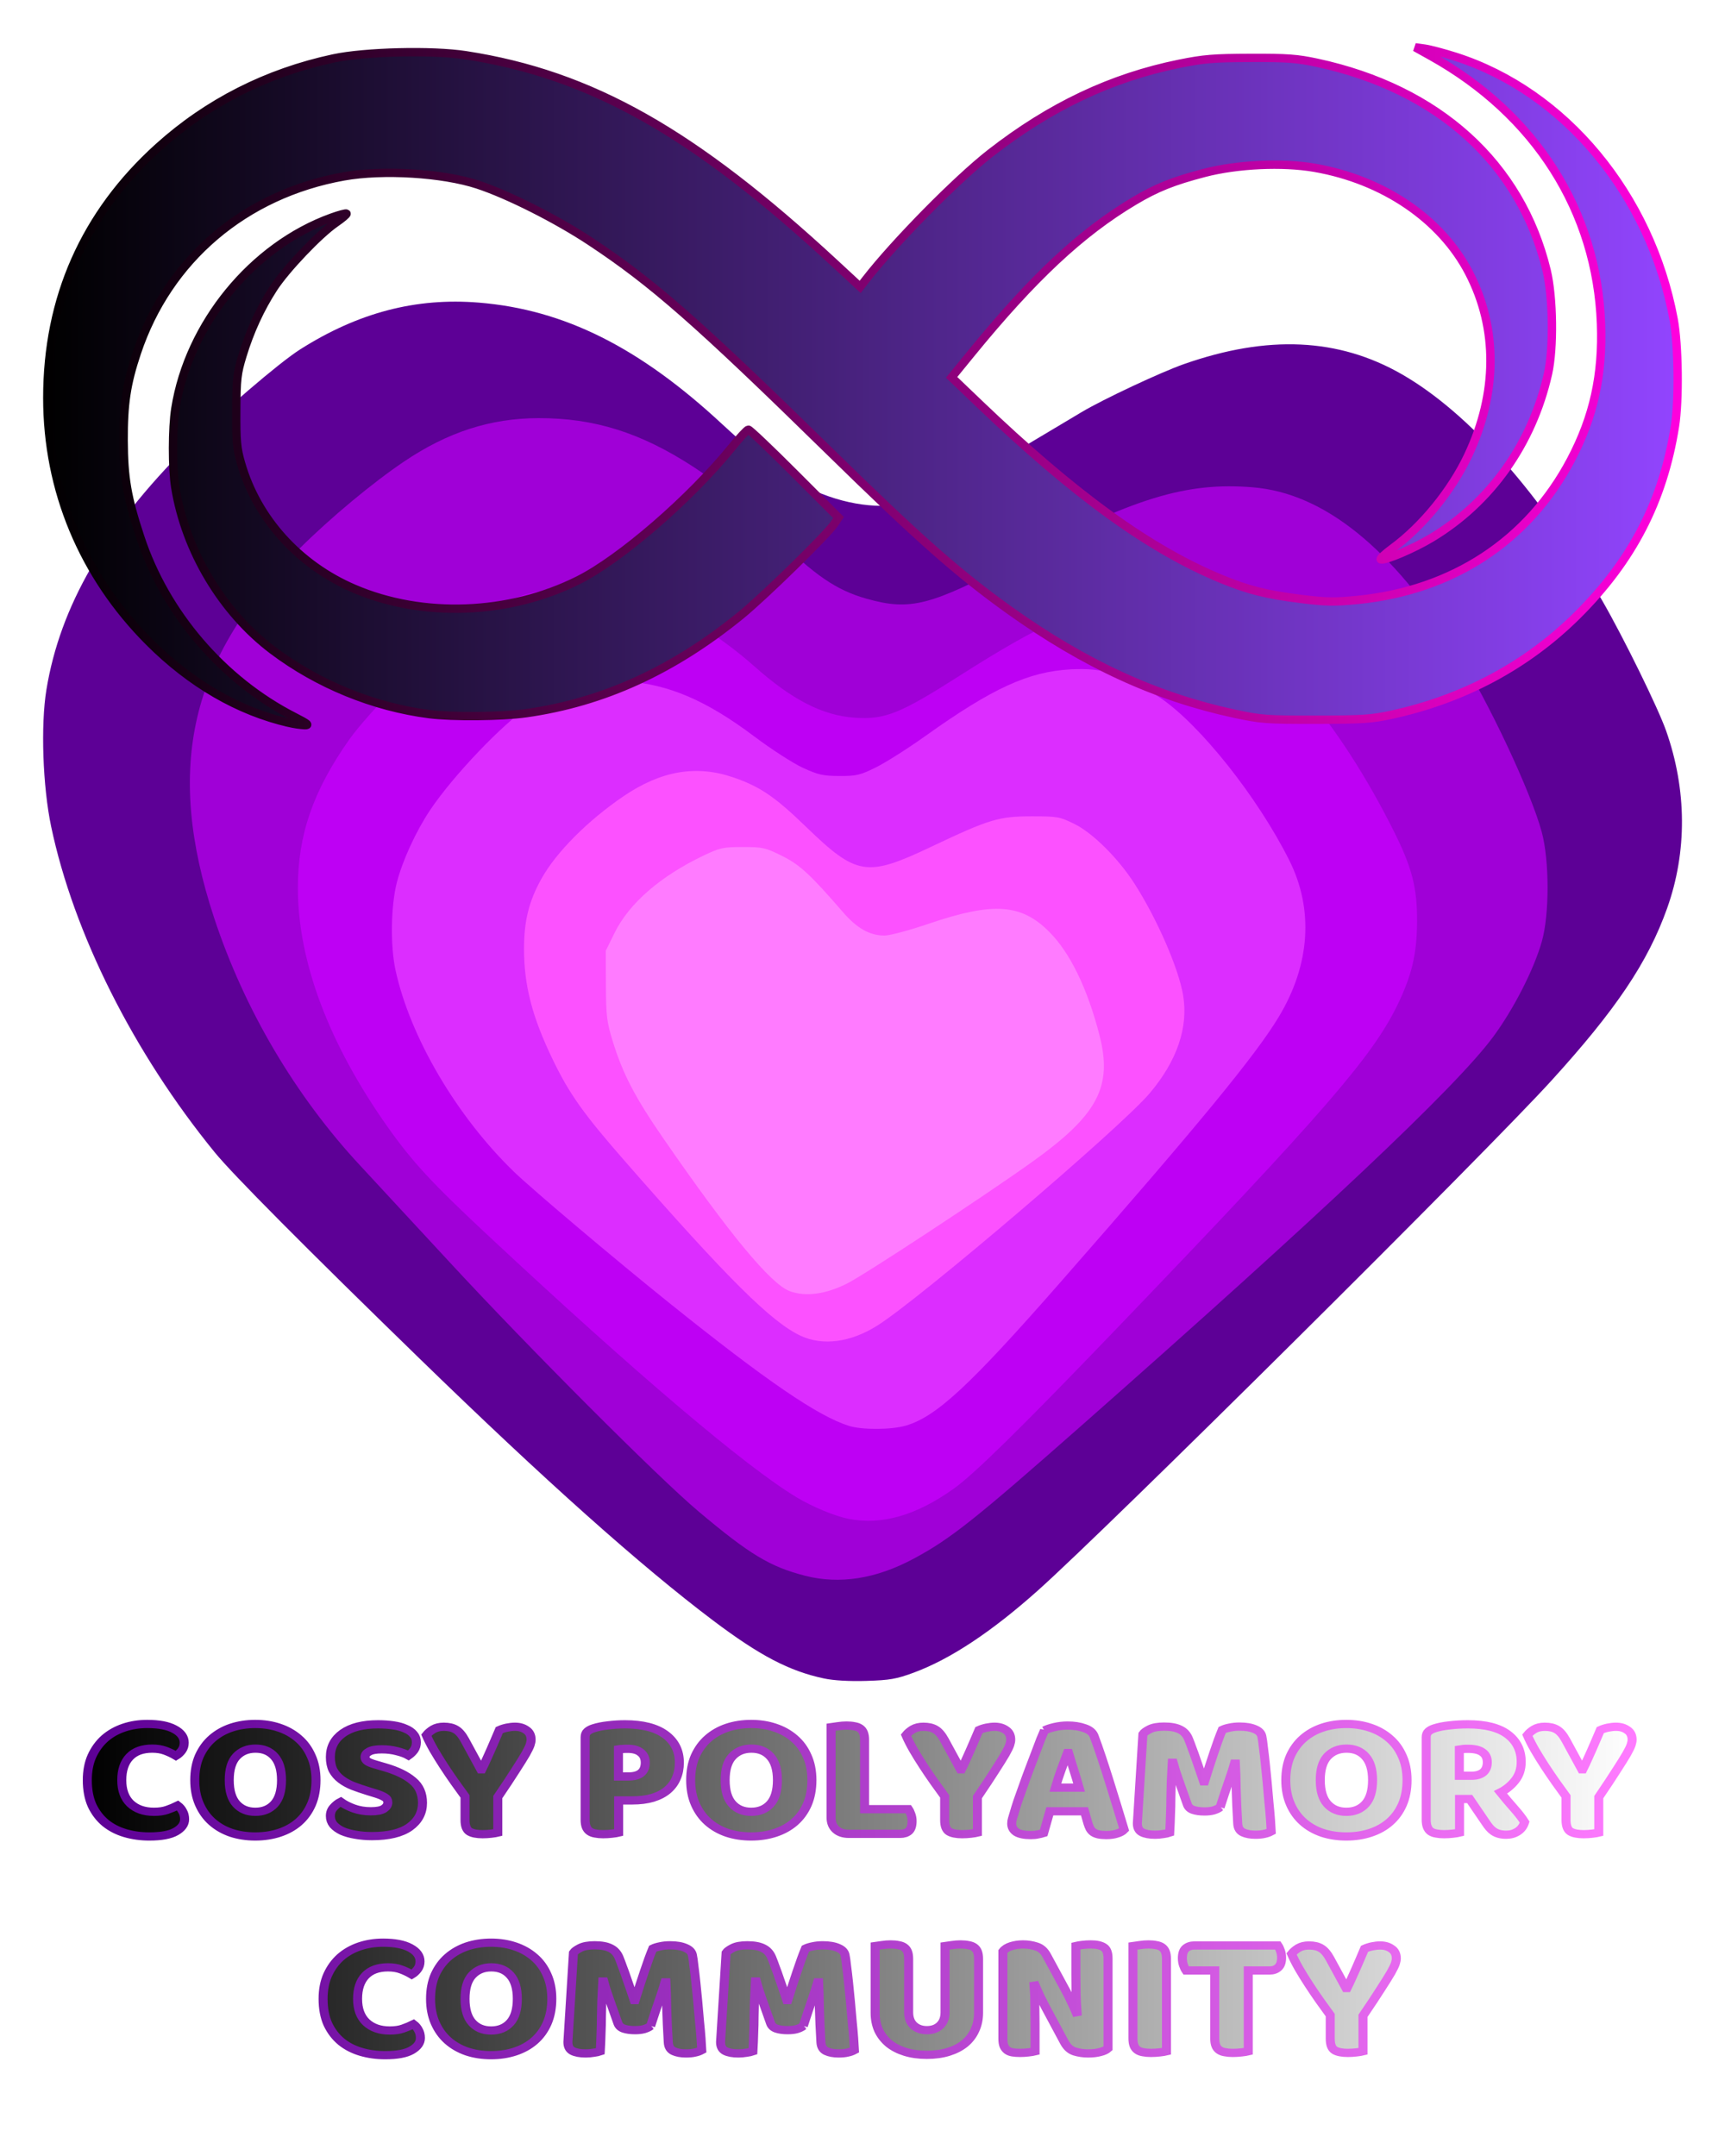 <?xml version="1.0" encoding="UTF-8" standalone="no"?>
<!-- Created with Inkscape (http://www.inkscape.org/) -->

<svg
   width="200mm"
   height="250mm"
   viewBox="0 0 200 250"
   version="1.1"
   id="svg1"
   xml:space="preserve"
   inkscape:version="1.4 (e7c3feb100, 2024-10-09)"
   sodipodi:docname="cosypolyamory.org.svg"
   xmlns:inkscape="http://www.inkscape.org/namespaces/inkscape"
   xmlns:sodipodi="http://sodipodi.sourceforge.net/DTD/sodipodi-0.dtd"
   xmlns:xlink="http://www.w3.org/1999/xlink"
   xmlns="http://www.w3.org/2000/svg"
   xmlns:svg="http://www.w3.org/2000/svg"><sodipodi:namedview
     id="namedview1"
     pagecolor="#989898"
     bordercolor="#000000"
     borderopacity="0.25"
     inkscape:showpageshadow="2"
     inkscape:pageopacity="0.0"
     inkscape:pagecheckerboard="false"
     inkscape:deskcolor="#d1d1d1"
     inkscape:document-units="mm"
     inkscape:zoom="2"
     inkscape:cx="440.75"
     inkscape:cy="199.5"
     inkscape:window-width="3840"
     inkscape:window-height="1987"
     inkscape:window-x="0"
     inkscape:window-y="35"
     inkscape:window-maximized="1"
     inkscape:current-layer="layer2" /><defs
     id="defs1"><linearGradient
       id="linearGradient4"
       inkscape:collect="always"><stop
         style="stop-color:#000000;stop-opacity:1;"
         offset="0"
         id="stop4" /><stop
         style="stop-color:#000000;stop-opacity:0;"
         offset="1"
         id="stop5" /></linearGradient><linearGradient
       id="linearGradient2"
       inkscape:collect="always"><stop
         style="stop-color:#5d0096;stop-opacity:1;"
         offset="0"
         id="stop2" /><stop
         style="stop-color:#ff7bff;stop-opacity:1;"
         offset="1"
         id="stop3" /></linearGradient><rect
       x="42.576"
       y="689.328"
       width="681.219"
       height="275.731"
       id="rect2" /><linearGradient
       id="linearGradient11"
       inkscape:collect="always"><stop
         style="stop-color:#000000;stop-opacity:1;"
         offset="0"
         id="stop11" /><stop
         style="stop-color:#9245ff;stop-opacity:1;"
         offset="1"
         id="stop12" /></linearGradient><linearGradient
       id="linearGradient9"
       inkscape:collect="always"><stop
         style="stop-color:#000000;stop-opacity:1;"
         offset="0"
         id="stop9" /><stop
         style="stop-color:#ff00de;stop-opacity:1;"
         offset="1"
         id="stop10" /></linearGradient><linearGradient
       inkscape:collect="always"
       xlink:href="#linearGradient9"
       id="linearGradient10"
       x1="5.677"
       y1="132.021"
       x2="202.048"
       y2="132.021"
       gradientUnits="userSpaceOnUse"
       gradientTransform="matrix(0.968,0,0,0.968,-0.493,-82.952)" /><linearGradient
       inkscape:collect="always"
       xlink:href="#linearGradient11"
       id="linearGradient12"
       x1="5.677"
       y1="132.021"
       x2="202.048"
       y2="132.021"
       gradientUnits="userSpaceOnUse"
       gradientTransform="matrix(0.968,0,0,0.968,-0.493,-82.952)" /><linearGradient
       inkscape:collect="always"
       xlink:href="#linearGradient2"
       id="linearGradient3"
       x1="125.182"
       y1="751.866"
       x2="643.429"
       y2="751.866"
       gradientUnits="userSpaceOnUse" /><linearGradient
       inkscape:collect="always"
       xlink:href="#linearGradient4"
       id="linearGradient5"
       x1="124.176"
       y1="751.866"
       x2="644.435"
       y2="751.866"
       gradientUnits="userSpaceOnUse" /></defs><g
     inkscape:groupmode="layer"
     id="layer2"
     inkscape:label="background"
     style="display:inline;opacity:1" /><g
     inkscape:label="heart"
     inkscape:groupmode="layer"
     id="layer1"
     style="display:inline;opacity:1"
     transform="matrix(1.034,0,0,1.035,-4.482,-37.954)"><path
       style="display:inline;fill:#5d0096;fill-opacity:1"
       d="M 96.735,224.717 C 92.843,223.894 89.524,222.161 84.299,218.226 76.185,212.115 65.442,202.537 51.361,188.859 38.558,176.423 30.434,168.25 28.404,165.763 19.319,154.632 12.594,141.249 10.071,129.277 9.125,124.791 8.886,117.912 9.539,113.939 11.073,104.592 16.117,95.876 25.291,86.72 c 3.838,-3.831 10.331,-9.405 12.706,-10.909 6.515,-4.125 12.977,-5.813 20.041,-5.236 9.561,0.781 18.01,5.005 27.319,13.657 3.982,3.701 6.687,5.697 9.635,7.111 3.986,1.912 8.167,2.482 11.675,1.591 2.252,-0.572 6.736,-2.813 12.479,-6.236 2.735,-1.631 5.651,-3.369 6.48,-3.863 2.408,-1.435 8.866,-4.462 11.458,-5.371 9.396,-3.294 17.334,-2.928 24.415,1.123 7.538,4.313 15.595,13.404 22.506,25.394 2.399,4.162 6.241,11.986 7.148,14.557 2.334,6.614 2.373,13.573 0.109,19.908 -2.153,6.026 -5.71,11.319 -12.961,19.286 -7.43,8.165 -49.749,50.142 -57.622,57.157 -5.188,4.623 -9.794,7.666 -13.891,9.177 -1.934,0.713 -2.675,0.843 -5.292,0.923 -1.925,0.059 -3.675,-0.041 -4.762,-0.271 z"
       id="path7"
       inkscape:label="1 outer heart" /><path
       style="display:inline;fill:#a000d7;fill-opacity:1"
       d="m 94.618,213.21 c -3.937,-1.007 -6.22,-2.383 -11.964,-7.211 -4.522,-3.8 -19.037,-18.327 -27.976,-27.998 -3.833,-4.147 -8.301,-8.969 -9.929,-10.716 -7.284,-7.816 -13.008,-17.505 -16.397,-27.757 -5.576,-16.867 -2.717,-29.195 9.611,-41.442 3.424,-3.402 8.156,-7.335 11.674,-9.705 4.913,-3.309 9.697,-4.853 15.081,-4.865 6.249,-0.015 11.456,1.62 17.351,5.449 2.819,1.831 5.097,3.762 9.108,7.72 4.511,4.452 6.934,6.109 10.333,7.064 4.892,1.375 7.159,0.794 16.704,-4.279 13.174,-7.003 19.092,-8.826 26.625,-8.202 7.946,0.659 15.566,6.792 22.87,18.408 3.56,5.662 8.288,15.718 9.501,20.21 0.866,3.208 0.871,9.222 0.009,12.265 -0.894,3.156 -3.208,7.669 -5.52,10.764 -4.212,5.64 -19.101,19.678 -46.125,43.492 -11.925,10.508 -14.677,12.688 -18.808,14.899 -4.21,2.253 -8.287,2.892 -12.149,1.905 z"
       id="path6"
       inkscape:label="2 outer heart" /><path
       style="display:inline;opacity:1;fill:#be00f4;fill-opacity:1"
       d="m 99.461,206.828 c -1.525,-0.301 -4.037,-1.343 -5.802,-2.407 -5.765,-3.474 -17.89,-13.752 -34.556,-29.293 -6.33,-5.903 -8.518,-8.265 -11.307,-12.208 -6.595,-9.325 -10.059,-18.538 -10.062,-26.766 -0.002,-5.946 1.703,-10.868 5.759,-16.626 2.087,-2.962 9.251,-10.261 12.291,-12.522 6.042,-4.494 13.227,-5.65 20.578,-3.309 3.864,1.23 8.57,4.089 12.568,7.634 4.236,3.756 7.649,5.501 11.242,5.747 3.394,0.233 5.084,-0.445 11.838,-4.75 9.255,-5.898 13.711,-7.846 19.23,-8.407 3.451,-0.351 5.626,0.041 8.887,1.601 6.94,3.321 14.427,12.177 20.465,24.205 2.071,4.127 2.656,6.38 2.639,10.175 -0.016,3.639 -0.59,6.062 -2.229,9.417 -2.819,5.77 -8.384,12.175 -31.355,36.089 -10.691,11.13 -16.054,16.398 -18.378,18.052 -4.225,3.007 -8.076,4.106 -11.807,3.369 z"
       id="path5"
       inkscape:label="3 outer heart" /><path
       style="display:inline;fill:#dc2dff;fill-opacity:1"
       d="M 99.513,196.415 C 96.004,195.299 90.27,191.379 79.404,182.667 73.466,177.906 64.036,169.95 61.987,167.971 55.536,161.743 50.295,152.826 48.676,145.325 c -0.586,-2.717 -0.515,-7.189 0.157,-9.79 0.637,-2.467 2.154,-5.762 3.74,-8.124 2.588,-3.853 8.156,-9.682 11.099,-11.619 3.109,-2.046 7.017,-3.057 10.807,-2.795 4.841,0.334 9.052,2.139 14.453,6.195 1.894,1.422 4.334,2.995 5.424,3.496 1.724,0.793 2.256,0.912 4.098,0.92 1.915,0.008 2.307,-0.084 4.101,-0.968 1.091,-0.537 3.592,-2.122 5.556,-3.522 7.507,-5.35 11.558,-7.205 16.282,-7.457 3.763,-0.2 6.138,0.554 10.044,3.19 4.467,3.015 10.911,11.121 14.458,18.189 2.765,5.509 2.354,11.708 -1.162,17.54 -2.637,4.373 -9.022,12.125 -24.656,29.932 -10.021,11.413 -13.744,14.86 -17.144,15.87 -1.626,0.483 -4.951,0.499 -6.422,0.032 z"
       id="path4"
       inkscape:label="4 inner heart" /><path
       style="display:inline;fill:#fc51ff;fill-opacity:1"
       d="m 94.105,186.322 c -3.267,-1.521 -8.242,-6.46 -19.707,-19.565 -4.659,-5.326 -6.217,-7.518 -8.084,-11.377 -2.31,-4.775 -3.227,-8.314 -3.221,-12.435 0.005,-3.132 0.553,-5.324 1.961,-7.842 1.659,-2.967 5.186,-6.504 9.209,-9.236 4.199,-2.852 8.158,-3.525 12.315,-2.095 2.966,1.02 4.648,2.161 8.096,5.491 5.738,5.541 6.817,5.714 14.101,2.263 6.509,-3.084 7.547,-3.398 11.25,-3.398 2.904,0 3.131,0.041 4.795,0.86 2.034,1.001 4.879,3.821 6.694,6.635 2.53,3.922 4.979,9.527 5.483,12.549 0.601,3.603 -0.671,7.332 -3.744,10.978 -3.2,3.796 -25.845,23.093 -30.564,26.045 -3.003,1.879 -6.097,2.285 -8.583,1.128 z"
       id="path3"
       inkscape:label="5 inner heart" /><path
       id="path2"
       style="display:inline;opacity:1;mix-blend-mode:normal;fill:#ff7bff;fill-opacity:1"
       inkscape:label="6 inner heart"
       d="m 87.62,131.567 c 2.228,0 2.533,0.068 4.375,0.979 2.01,0.993 3.193,2.082 6.84,6.294 1.588,1.833 3,2.635 4.659,2.644 0.606,0.003 2.786,-0.577 5.019,-1.337 7.193,-2.445 10.351,-2.226 13.489,0.937 2.329,2.348 4.258,6.311 5.606,11.518 1.509,5.829 -0.17,8.985 -7.595,14.282 -5.445,3.884 -18.685,12.575 -20.7,13.588 -2.397,1.205 -4.647,1.505 -6.416,0.855 -2.125,-0.781 -6.743,-6.349 -14.136,-17.048 -3.236,-4.682 -4.602,-7.304 -5.741,-11.017 -0.65,-2.118 -0.732,-2.804 -0.745,-6.229 l -0.015,-3.849 0.992,-2.009 c 1.63,-3.299 5.131,-6.34 9.947,-8.64 1.87,-0.893 2.21,-0.967 4.42,-0.967 z"
       sodipodi:nodetypes="sssccssssssscccsss" /></g><path
     style="display:inline;opacity:1;fill:url(#linearGradient12);fill-rule:nonzero;stroke:url(#linearGradient10);stroke-width:0.968;stroke-opacity:1"
     d="M 33.516,83.825 C 27.662,82.48 22.106,79.258 17.255,74.395 9.607,66.728 5.484,56.829 5.484,46.134 5.484,34.582 9.825,24.782 18.352,17.081 24.08,11.909 30.939,8.428 38.663,6.773 42.312,5.991 50.11,5.803 53.998,6.404 68.518,8.646 80.388,15.346 96.831,30.581 l 2.899,2.686 0.684,-0.881 c 3.333,-4.292 10.514,-11.58 14.39,-14.605 6.978,-5.444 14.048,-8.792 21.946,-10.391 2.815,-0.57 3.945,-0.663 8.254,-0.677 4.259,-0.014 5.387,0.068 7.68,0.56 14.07,3.023 23.646,11.686 26.641,24.104 0.743,3.079 0.82,9.026 0.155,11.962 -1.84,8.132 -6.649,14.906 -13.504,19.027 -2.097,1.26 -5.395,2.663 -5.88,2.501 -0.149,-0.05 0.464,-0.63 1.363,-1.29 3.461,-2.541 6.831,-6.675 8.749,-10.733 3.425,-7.246 3.466,-14.757 0.117,-21.21 -3.242,-6.246 -9.931,-10.793 -17.918,-12.18 -3.715,-0.645 -8.956,-0.4 -12.778,0.598 -3.608,0.942 -5.541,1.717 -8.125,3.256 -6.149,3.664 -11.733,8.882 -18.89,17.651 l -2.282,2.796 3.193,3.056 c 11.052,10.577 19.736,16.868 28.025,20.301 3.147,1.303 5.289,1.842 9.302,2.341 2.927,0.363 3.86,0.38 6.545,0.113 11.029,-1.094 19.796,-6.854 24.748,-16.26 2.63,-4.995 3.698,-9.842 3.478,-15.783 -0.483,-13.055 -7.599,-24.258 -19.697,-31.009 l -1.848,-1.031 1.101,0.153 c 0.605,0.084 2.218,0.511 3.584,0.947 12.658,4.047 22.58,15.99 25.28,30.428 0.552,2.953 0.632,9.412 0.154,12.416 -1.379,8.665 -4.942,15.572 -11.292,21.888 -5.853,5.822 -13.168,9.741 -21.6,11.572 -2.273,0.494 -3.38,0.566 -8.746,0.571 -5.741,0.008 -6.358,-0.04 -9.412,-0.695 -9.08,-1.947 -17.375,-5.761 -26.11,-12.004 -5.88,-4.203 -10.588,-8.363 -20.92,-18.487 C 80.862,37.326 75.67,32.769 68.459,27.999 64.517,25.39 58.926,22.57 55.388,21.405 51.331,20.07 44.411,19.645 39.881,20.453 28.382,22.503 19.488,30.077 15.872,40.9 c -1.201,3.595 -1.553,5.933 -1.535,10.188 0.018,4.333 0.408,6.594 1.934,11.217 2.912,8.825 9.555,16.573 17.846,20.813 1.582,0.809 1.803,0.99 1.184,0.969 -0.419,-0.015 -1.222,-0.131 -1.785,-0.261 z m 16.256,-1.016 C 43.306,81.979 36.867,79.349 31.615,75.391 25.758,70.978 21.502,63.854 20.315,56.477 c -0.351,-2.179 -0.343,-6.859 0.015,-9.101 1.566,-9.815 8.936,-18.824 18.12,-22.148 0.883,-0.32 1.661,-0.526 1.728,-0.459 0.067,0.068 -0.502,0.551 -1.264,1.076 -1.931,1.33 -5.793,5.391 -7.211,7.583 -1.529,2.364 -2.729,4.975 -3.596,7.829 -0.623,2.049 -0.695,2.691 -0.714,6.374 -0.019,3.553 0.056,4.365 0.566,6.127 1.851,6.394 6.675,11.739 13.084,14.496 7.961,3.426 17.978,3.05 26.008,-0.976 4.889,-2.452 12.97,-9.442 17.792,-15.393 0.915,-1.129 1.78,-2.059 1.922,-2.066 0.142,-0.008 2.552,2.283 5.354,5.088 l 5.096,5.101 -0.446,0.681 C 95.945,61.949 88.582,69.158 85.868,71.363 78.004,77.755 69.946,81.43 61.013,82.7 58.164,83.104 52.502,83.16 49.772,82.809 Z"
     id="path8"
     inkscape:label="infinite" /><path
     style="font-size:64px;font-family:'Baloo Tammudu';-inkscape-font-specification:'Baloo Tammudu, Normal';text-align:center;text-anchor:middle;white-space:pre;fill:url(#linearGradient5);stroke:url(#linearGradient3);stroke-width:3.012"
     d="m 147.378,700.314 q -4.928,0 -7.552,3.008 -2.624,3.008 -2.624,8.512 0,5.568 2.88,8.576 2.944,3.008 7.872,3.008 2.624,0 4.416,-0.704 1.856,-0.704 3.52,-1.6 1.088,0.896 1.664,2.176 0.64,1.216 0.64,2.88 0,2.624 -2.944,4.48 -2.88,1.792 -8.832,1.792 -4.288,0 -8.064,-1.216 -3.776,-1.216 -6.592,-3.712 -2.816,-2.56 -4.48,-6.4 -1.6,-3.904 -1.6,-9.28 0,-4.992 1.536,-8.768 1.6,-3.84 4.288,-6.464 2.752,-2.624 6.4,-3.968 3.648,-1.344 7.808,-1.344 5.888,0 9.088,1.92 3.264,1.92 3.264,4.928 0,1.664 -0.832,2.88 -0.832,1.216 -1.92,1.92 -1.664,-1.088 -3.584,-1.856 -1.856,-0.768 -4.352,-0.768 z m 14.208,11.52 q 0,-4.992 1.536,-8.832 1.6,-3.84 4.288,-6.4 2.752,-2.624 6.4,-3.968 3.712,-1.344 8,-1.344 4.288,0 7.936,1.344 3.712,1.344 6.464,3.968 2.752,2.56 4.288,6.4 1.6,3.84 1.6,8.832 0,4.992 -1.536,8.896 -1.536,3.84 -4.288,6.464 -2.688,2.56 -6.4,3.904 -3.712,1.344 -8.064,1.344 -4.352,0 -8.064,-1.344 -3.712,-1.408 -6.4,-4.032 -2.688,-2.624 -4.224,-6.464 -1.536,-3.84 -1.536,-8.768 z m 11.52,0 q 0,5.824 2.368,8.704 2.368,2.88 6.336,2.88 4.032,0 6.4,-2.88 2.368,-2.88 2.368,-8.704 0,-5.76 -2.368,-8.64 -2.304,-2.88 -6.336,-2.88 -3.968,0 -6.4,2.88 -2.368,2.816 -2.368,8.64 z m 46.4,4.032 q -2.816,-0.96 -5.12,-1.92 -2.304,-1.024 -3.968,-2.432 -1.664,-1.408 -2.624,-3.328 -0.896,-1.984 -0.896,-4.8 0,-5.44 4.16,-8.704 4.224,-3.264 11.776,-3.264 2.752,0 5.12,0.384 2.368,0.384 4.032,1.216 1.728,0.768 2.688,2.048 0.96,1.216 0.96,2.88 0,1.664 -0.768,2.88 -0.768,1.152 -1.856,1.984 -1.408,-0.896 -3.776,-1.536 -2.368,-0.704 -5.184,-0.704 -2.88,0 -4.224,0.832 -1.344,0.768 -1.344,1.984 0,0.96 0.832,1.6 0.832,0.576 2.496,1.088 l 3.392,1.088 q 6.016,1.92 9.216,4.928 3.264,2.944 3.264,8.064 0,5.44 -4.288,8.832 -4.288,3.328 -12.608,3.328 -2.944,0 -5.504,-0.512 -2.496,-0.448 -4.416,-1.344 -1.856,-0.96 -2.944,-2.304 -1.024,-1.408 -1.024,-3.2 0,-1.856 1.088,-3.136 1.088,-1.344 2.368,-2.048 1.792,1.408 4.352,2.432 2.624,1.024 5.696,1.024 3.136,0 4.416,-0.96 1.28,-0.96 1.28,-2.24 0,-1.28 -1.024,-1.92 -1.024,-0.704 -2.88,-1.344 z m 43.328,15.168 q -0.704,0.192 -2.176,0.384 -1.472,0.192 -2.88,0.192 -2.944,0 -4.416,-0.96 -1.472,-1.024 -1.472,-4.224 v -8.64 q -1.6,-2.368 -3.456,-5.248 -1.856,-2.88 -3.648,-5.888 -1.792,-3.008 -3.328,-5.888 -1.536,-2.944 -2.496,-5.376 0.832,-1.152 2.24,-2.112 1.472,-0.96 3.584,-0.96 2.496,0 4.032,1.024 1.6,1.024 3.008,3.84 l 5.312,10.688 h 0.384 q 0.896,-1.984 1.536,-3.584 0.704,-1.664 1.344,-3.264 0.64,-1.664 1.344,-3.392 0.704,-1.792 1.6,-4.096 1.152,-0.576 2.56,-0.896 1.408,-0.32 2.688,-0.32 2.24,0 3.776,1.216 1.6,1.152 1.6,3.52 0,0.768 -0.32,1.856 -0.32,1.088 -1.472,3.328 -1.152,2.176 -3.392,5.952 -2.176,3.776 -5.952,9.856 z m 43.712,-20.544 q 2.688,0 4.096,-1.216 1.472,-1.28 1.472,-3.84 0,-2.432 -1.536,-3.712 -1.472,-1.344 -4.352,-1.344 -1.024,0 -1.728,0.064 -0.64,0 -1.344,0.128 v 9.92 z m -3.328,20.544 q -0.704,0.192 -2.24,0.384 -1.472,0.192 -2.944,0.192 -1.472,0 -2.624,-0.256 -1.088,-0.192 -1.856,-0.768 -0.768,-0.576 -1.152,-1.6 -0.384,-1.024 -0.384,-2.688 v -30.144 q 0,-1.344 0.704,-2.048 0.768,-0.768 2.048,-1.216 2.176,-0.768 4.928,-1.088 2.816,-0.384 5.632,-0.384 8.832,0 13.504,3.776 4.672,3.776 4.672,10.24 0,3.136 -1.024,5.696 -0.96,2.496 -2.944,4.352 -1.92,1.792 -4.928,2.816 -2.944,0.96 -6.848,0.96 h -4.544 z m 24.064,-19.2 q 0,-4.992 1.536,-8.832 1.6,-3.84 4.288,-6.4 2.752,-2.624 6.4,-3.968 3.712,-1.344 8,-1.344 4.288,0 7.936,1.344 3.712,1.344 6.464,3.968 2.752,2.56 4.288,6.4 1.6,3.84 1.6,8.832 0,4.992 -1.536,8.896 -1.536,3.84 -4.288,6.464 -2.688,2.56 -6.4,3.904 -3.712,1.344 -8.064,1.344 -4.352,0 -8.064,-1.344 -3.712,-1.408 -6.4,-4.032 -2.688,-2.624 -4.224,-6.464 -1.536,-3.84 -1.536,-8.768 z m 11.52,0 q 0,5.824 2.368,8.704 2.368,2.88 6.336,2.88 4.032,0 6.4,-2.88 2.368,-2.88 2.368,-8.704 0,-5.76 -2.368,-8.64 -2.304,-2.88 -6.336,-2.88 -3.968,0 -6.4,2.88 -2.368,2.816 -2.368,8.64 z m 41.344,19.648 q -2.752,0 -4.352,-1.6 -1.6,-1.6 -1.6,-4.352 v -33.088 q 0.704,-0.128 2.24,-0.32 1.536,-0.256 2.944,-0.256 1.472,0 2.56,0.256 1.152,0.192 1.92,0.768 0.768,0.576 1.152,1.6 0.384,1.024 0.384,2.688 v 25.28 h 14.656 q 0.448,0.704 0.832,1.92 0.384,1.152 0.384,2.432 0,2.56 -1.088,3.648 -1.088,1.024 -2.88,1.024 z m 42.944,-0.448 q -0.704,0.192 -2.176,0.384 -1.472,0.192 -2.88,0.192 -2.944,0 -4.416,-0.96 -1.472,-1.024 -1.472,-4.224 v -8.64 q -1.6,-2.368 -3.456,-5.248 -1.856,-2.88 -3.648,-5.888 -1.792,-3.008 -3.328,-5.888 -1.536,-2.944 -2.496,-5.376 0.832,-1.152 2.24,-2.112 1.472,-0.96 3.584,-0.96 2.496,0 4.032,1.024 1.6,1.024 3.008,3.84 l 5.312,10.688 h 0.384 q 0.896,-1.984 1.536,-3.584 0.704,-1.664 1.344,-3.264 0.64,-1.664 1.344,-3.392 0.704,-1.792 1.6,-4.096 1.152,-0.576 2.56,-0.896 1.408,-0.32 2.688,-0.32 2.24,0 3.776,1.216 1.6,1.152 1.6,3.52 0,0.768 -0.32,1.856 -0.32,1.088 -1.472,3.328 -1.152,2.176 -3.392,5.952 -2.176,3.776 -5.952,9.856 z m 22.4,-37.376 q 1.088,-0.64 3.264,-1.216 2.24,-0.576 4.48,-0.576 3.2,0 5.632,0.96 2.496,0.896 3.2,2.88 1.152,3.328 2.496,7.744 1.344,4.416 2.688,9.152 1.344,4.672 2.624,9.28 1.28,4.544 2.24,8.064 -0.768,0.896 -2.304,1.408 -1.536,0.576 -3.648,0.576 -1.536,0 -2.624,-0.256 -1.024,-0.256 -1.728,-0.768 -0.64,-0.512 -1.088,-1.344 -0.384,-0.832 -0.704,-1.92 l -1.152,-4.416 h -11.584 q -0.512,1.92 -1.024,3.968 -0.512,2.048 -1.024,3.968 -0.896,0.32 -1.92,0.512 -0.96,0.256 -2.368,0.256 -3.264,0 -4.864,-1.088 -1.536,-1.152 -1.536,-3.136 0,-0.896 0.256,-1.792 0.256,-0.896 0.576,-2.112 0.448,-1.728 1.216,-4.288 0.832,-2.56 1.792,-5.504 0.96,-3.008 2.048,-6.144 1.088,-3.136 2.048,-5.888 0.96,-2.816 1.728,-4.992 0.832,-2.176 1.28,-3.328 z m 7.68,8.256 q -0.896,2.688 -2.048,6.016 -1.088,3.264 -1.984,6.656 h 7.936 q -0.896,-3.456 -1.856,-6.72 -0.896,-3.328 -1.664,-5.952 z m 51.008,19.84 q -0.832,0.704 -2.176,1.152 -1.28,0.384 -3.008,0.384 -2.304,0 -3.84,-0.576 -1.472,-0.576 -1.92,-1.984 -1.792,-5.632 -2.944,-9.088 -1.152,-3.52 -1.792,-6.144 h -0.32 q -0.192,3.776 -0.32,6.912 -0.064,3.072 -0.128,6.016 0,2.944 -0.128,5.952 -0.064,3.008 -0.256,6.656 -0.832,0.32 -2.176,0.512 -1.344,0.256 -2.688,0.256 -2.816,0 -4.416,-0.896 -1.536,-0.896 -1.536,-3.264 l 1.856,-32.64 q 0.512,-0.832 2.24,-1.792 1.728,-0.96 4.864,-0.96 3.392,0 5.312,1.088 1.92,1.024 2.816,3.392 0.576,1.536 1.216,3.52 0.704,1.984 1.344,4.096 0.704,2.112 1.344,4.224 0.64,2.048 1.152,3.712 h 0.32 q 1.536,-5.376 3.072,-10.368 1.536,-5.056 2.816,-8.448 0.96,-0.512 2.432,-0.832 1.536,-0.384 3.392,-0.384 3.136,0 5.12,0.96 1.984,0.896 2.304,2.624 0.256,1.28 0.512,3.968 0.32,2.624 0.64,5.952 0.32,3.328 0.64,7.04 0.32,3.712 0.576,7.168 0.32,3.392 0.512,6.272 0.192,2.816 0.256,4.352 -1.088,0.64 -2.304,0.896 -1.152,0.32 -3.008,0.32 -2.432,0 -4.096,-0.832 -1.664,-0.832 -1.792,-3.264 -0.384,-6.976 -0.512,-12.544 -0.064,-5.568 -0.256,-9.344 h -0.32 q -0.64,2.496 -1.856,6.272 -1.216,3.776 -2.944,9.664 z m 21.952,-9.92 q 0,-4.992 1.536,-8.832 1.6,-3.84 4.288,-6.4 2.752,-2.624 6.4,-3.968 3.712,-1.344 8,-1.344 4.288,0 7.936,1.344 3.712,1.344 6.464,3.968 2.752,2.56 4.288,6.4 1.6,3.84 1.6,8.832 0,4.992 -1.536,8.896 -1.536,3.84 -4.288,6.464 -2.688,2.56 -6.4,3.904 -3.712,1.344 -8.064,1.344 -4.352,0 -8.064,-1.344 -3.712,-1.408 -6.4,-4.032 -2.688,-2.624 -4.224,-6.464 -1.536,-3.84 -1.536,-8.768 z m 11.52,0 q 0,5.824 2.368,8.704 2.368,2.88 6.336,2.88 4.032,0 6.4,-2.88 2.368,-2.88 2.368,-8.704 0,-5.76 -2.368,-8.64 -2.304,-2.88 -6.336,-2.88 -3.968,0 -6.4,2.88 -2.368,2.816 -2.368,8.64 z m 46.528,6.912 v 12.288 q -0.704,0.192 -2.24,0.384 -1.472,0.192 -2.944,0.192 -1.472,0 -2.624,-0.256 -1.088,-0.192 -1.856,-0.768 -0.704,-0.576 -1.088,-1.6 -0.384,-1.024 -0.384,-2.688 v -30.144 q 0,-1.344 0.704,-2.048 0.768,-0.768 2.048,-1.216 2.176,-0.768 5.056,-1.088 2.88,-0.384 6.144,-0.384 8.832,0 13.312,3.712 4.48,3.712 4.48,10.048 0,3.968 -2.048,6.784 -2.048,2.816 -4.864,4.352 2.304,3.136 4.544,5.888 2.24,2.752 3.52,4.992 -0.64,2.24 -2.368,3.456 -1.664,1.152 -3.776,1.152 -1.408,0 -2.432,-0.32 -1.024,-0.32 -1.792,-0.896 -0.768,-0.576 -1.408,-1.408 -0.64,-0.832 -1.216,-1.792 l -5.376,-8.64 z m 4.032,-8.512 q 2.432,0 3.84,-1.216 1.408,-1.28 1.408,-3.712 0,-2.432 -1.6,-3.648 -1.536,-1.28 -4.928,-1.28 -0.96,0 -1.536,0.064 -0.576,0.064 -1.28,0.192 v 9.6 z m 42.496,20.8 q -0.704,0.192 -2.176,0.384 -1.472,0.192 -2.88,0.192 -2.944,0 -4.416,-0.96 -1.472,-1.024 -1.472,-4.224 v -8.64 q -1.6,-2.368 -3.456,-5.248 -1.856,-2.88 -3.648,-5.888 -1.792,-3.008 -3.328,-5.888 -1.536,-2.944 -2.496,-5.376 0.832,-1.152 2.24,-2.112 1.472,-0.96 3.584,-0.96 2.496,0 4.032,1.024 1.6,1.024 3.008,3.84 l 5.312,10.688 h 0.384 q 0.896,-1.984 1.536,-3.584 0.704,-1.664 1.344,-3.264 0.64,-1.664 1.344,-3.392 0.704,-1.792 1.6,-4.096 1.152,-0.576 2.56,-0.896 1.408,-0.32 2.688,-0.32 2.24,0 3.776,1.216 1.6,1.152 1.6,3.52 0,0.768 -0.32,1.856 -0.32,1.088 -1.472,3.328 -1.152,2.176 -3.392,5.952 -2.176,3.776 -5.952,9.856 z m -404.544,49.28 q -4.928,0 -7.552,3.008 -2.624,3.008 -2.624,8.512 0,5.568 2.88,8.576 2.944,3.008 7.872,3.008 2.624,0 4.416,-0.704 1.856,-0.704 3.52,-1.6 1.088,0.896 1.664,2.176 0.64,1.216 0.64,2.88 0,2.624 -2.944,4.48 -2.88,1.792 -8.832,1.792 -4.288,0 -8.064,-1.216 -3.776,-1.216 -6.592,-3.712 -2.816,-2.56 -4.48,-6.4 -1.6,-3.904 -1.6,-9.28 0,-4.992 1.536,-8.768 1.6,-3.84 4.288,-6.464 2.752,-2.624 6.4,-3.968 3.648,-1.344 7.808,-1.344 5.888,0 9.088,1.92 3.264,1.92 3.264,4.928 0,1.664 -0.832,2.88 -0.832,1.216 -1.92,1.92 -1.664,-1.088 -3.584,-1.856 -1.856,-0.768 -4.352,-0.768 z m 14.208,11.52 q 0,-4.992 1.536,-8.832 1.6,-3.84 4.288,-6.4 2.752,-2.624 6.4,-3.968 3.712,-1.344 8,-1.344 4.288,0 7.936,1.344 3.712,1.344 6.464,3.968 2.752,2.56 4.288,6.4 1.6,3.84 1.6,8.832 0,4.992 -1.536,8.896 -1.536,3.84 -4.288,6.464 -2.688,2.56 -6.4,3.904 -3.712,1.344 -8.064,1.344 -4.352,0 -8.064,-1.344 -3.712,-1.408 -6.4,-4.032 -2.688,-2.624 -4.224,-6.464 -1.536,-3.84 -1.536,-8.768 z m 11.52,0 q 0,5.824 2.368,8.704 2.368,2.88 6.336,2.88 4.032,0 6.4,-2.88 2.368,-2.88 2.368,-8.704 0,-5.76 -2.368,-8.64 -2.304,-2.88 -6.336,-2.88 -3.968,0 -6.4,2.88 -2.368,2.816 -2.368,8.64 z m 62.016,9.92 q -0.832,0.704 -2.176,1.152 -1.28,0.384 -3.008,0.384 -2.304,0 -3.84,-0.576 -1.472,-0.576 -1.92,-1.984 -1.792,-5.632 -2.944,-9.088 -1.152,-3.52 -1.792,-6.144 h -0.32 q -0.192,3.776 -0.32,6.912 -0.064,3.072 -0.128,6.016 0,2.944 -0.128,5.952 -0.064,3.008 -0.256,6.656 -0.832,0.32 -2.176,0.512 -1.344,0.256 -2.688,0.256 -2.816,0 -4.416,-0.896 -1.536,-0.896 -1.536,-3.264 l 1.856,-32.64 q 0.512,-0.832 2.24,-1.792 1.728,-0.96 4.864,-0.96 3.392,0 5.312,1.088 1.92,1.024 2.816,3.392 0.576,1.536 1.216,3.52 0.704,1.984 1.344,4.096 0.704,2.112 1.344,4.224 0.64,2.048 1.152,3.712 h 0.32 q 1.536,-5.376 3.072,-10.368 1.536,-5.056 2.816,-8.448 0.96,-0.512 2.432,-0.832 1.536,-0.384 3.392,-0.384 3.136,0 5.12,0.96 1.984,0.896 2.304,2.624 0.256,1.28 0.512,3.968 0.32,2.624 0.64,5.952 0.32,3.328 0.64,7.04 0.32,3.712 0.576,7.168 0.32,3.392 0.512,6.272 0.192,2.816 0.256,4.352 -1.088,0.64 -2.304,0.896 -1.152,0.32 -3.008,0.32 -2.432,0 -4.096,-0.832 -1.664,-0.832 -1.792,-3.264 -0.384,-6.976 -0.512,-12.544 -0.064,-5.568 -0.256,-9.344 h -0.32 q -0.64,2.496 -1.856,6.272 -1.216,3.776 -2.944,9.664 z m 51.008,0 q -0.832,0.704 -2.176,1.152 -1.28,0.384 -3.008,0.384 -2.304,0 -3.84,-0.576 -1.472,-0.576 -1.92,-1.984 -1.792,-5.632 -2.944,-9.088 -1.152,-3.52 -1.792,-6.144 h -0.32 q -0.192,3.776 -0.32,6.912 -0.064,3.072 -0.128,6.016 0,2.944 -0.128,5.952 -0.064,3.008 -0.256,6.656 -0.832,0.32 -2.176,0.512 -1.344,0.256 -2.688,0.256 -2.816,0 -4.416,-0.896 -1.536,-0.896 -1.536,-3.264 l 1.856,-32.64 q 0.512,-0.832 2.24,-1.792 1.728,-0.96 4.864,-0.96 3.392,0 5.312,1.088 1.92,1.024 2.816,3.392 0.576,1.536 1.216,3.52 0.704,1.984 1.344,4.096 0.704,2.112 1.344,4.224 0.64,2.048 1.152,3.712 h 0.32 q 1.536,-5.376 3.072,-10.368 1.536,-5.056 2.816,-8.448 0.96,-0.512 2.432,-0.832 1.536,-0.384 3.392,-0.384 3.136,0 5.12,0.96 1.984,0.896 2.304,2.624 0.256,1.28 0.512,3.968 0.32,2.624 0.64,5.952 0.32,3.328 0.64,7.04 0.32,3.712 0.576,7.168 0.32,3.392 0.512,6.272 0.192,2.816 0.256,4.352 -1.088,0.64 -2.304,0.896 -1.152,0.32 -3.008,0.32 -2.432,0 -4.096,-0.832 -1.664,-0.832 -1.792,-3.264 -0.384,-6.976 -0.512,-12.544 -0.064,-5.568 -0.256,-9.344 h -0.32 q -0.64,2.496 -1.856,6.272 -1.216,3.776 -2.944,9.664 z m 58.56,-4.8 q 0,3.456 -1.216,6.336 -1.152,2.816 -3.392,4.864 -2.24,1.984 -5.44,3.072 -3.2,1.088 -7.232,1.088 -4.032,0 -7.232,-1.088 -3.2,-1.088 -5.44,-3.072 -2.24,-2.048 -3.456,-4.864 -1.152,-2.88 -1.152,-6.336 v -24.448 q 0.704,-0.128 2.24,-0.32 1.536,-0.256 2.944,-0.256 1.472,0 2.56,0.256 1.152,0.192 1.92,0.768 0.768,0.576 1.152,1.6 0.384,1.024 0.384,2.688 v 19.52 q 0,3.072 1.664,4.8 1.728,1.728 4.416,1.728 2.752,0 4.416,-1.728 1.664,-1.728 1.664,-4.8 v -24.256 q 0.704,-0.128 2.24,-0.32 1.536,-0.256 2.944,-0.256 1.472,0 2.56,0.256 1.152,0.192 1.92,0.768 0.768,0.576 1.152,1.6 0.384,1.024 0.384,2.688 z m 43.264,12.992 q -0.896,0.896 -2.624,1.344 -1.664,0.512 -4.032,0.512 -2.368,0 -4.48,-0.704 -2.112,-0.704 -3.456,-3.392 l -6.336,-12.928 q -0.96,-1.984 -1.728,-3.712 -0.768,-1.792 -1.664,-4.096 l -0.384,0.064 q 0.256,3.456 0.256,7.04 0.064,3.584 0.064,7.04 v 9.92 q -0.704,0.192 -2.176,0.384 -1.408,0.192 -2.816,0.192 -1.408,0 -2.496,-0.192 -1.088,-0.192 -1.792,-0.768 -0.704,-0.576 -1.088,-1.536 -0.384,-1.024 -0.384,-2.624 v -32 q 0.896,-1.28 2.752,-1.92 1.856,-0.64 3.968,-0.64 2.368,0 4.48,0.768 2.176,0.704 3.456,3.328 l 6.4,12.928 q 0.96,1.984 1.728,3.776 0.768,1.728 1.664,4.032 l 0.32,-0.064 q -0.256,-3.456 -0.32,-6.912 -0.064,-3.456 -0.064,-6.912 v -10.368 q 0.704,-0.192 2.112,-0.384 1.472,-0.192 2.88,-0.192 2.816,0 4.288,1.024 1.472,0.96 1.472,4.096 z m 19.52,1.088 q -0.704,0.192 -2.24,0.384 -1.472,0.192 -2.944,0.192 -1.472,0 -2.624,-0.256 -1.088,-0.192 -1.856,-0.768 -0.768,-0.576 -1.152,-1.6 -0.384,-1.024 -0.384,-2.688 v -33.792 q 0.704,-0.128 2.24,-0.32 1.536,-0.256 2.944,-0.256 1.472,0 2.56,0.256 1.152,0.192 1.92,0.768 0.768,0.576 1.152,1.6 0.384,1.024 0.384,2.688 z m 6.528,-29.568 q -0.448,-0.704 -0.832,-1.92 -0.384,-1.216 -0.384,-2.56 0,-2.496 1.088,-3.584 1.152,-1.088 2.944,-1.088 h 27.904 q 0.448,0.704 0.832,1.92 0.384,1.216 0.384,2.56 0,2.496 -1.152,3.584 -1.088,1.088 -2.88,1.088 h -7.104 v 29.568 q -0.704,0.192 -2.24,0.384 -1.472,0.192 -2.944,0.192 -1.472,0 -2.624,-0.256 -1.088,-0.192 -1.856,-0.768 -0.768,-0.576 -1.152,-1.6 -0.384,-1.024 -0.384,-2.688 v -24.832 z m 59.136,29.568 q -0.704,0.192 -2.176,0.384 -1.472,0.192 -2.88,0.192 -2.944,0 -4.416,-0.96 -1.472,-1.024 -1.472,-4.224 v -8.64 q -1.6,-2.368 -3.456,-5.248 -1.856,-2.88 -3.648,-5.888 -1.792,-3.008 -3.328,-5.888 -1.536,-2.944 -2.496,-5.376 0.832,-1.152 2.24,-2.112 1.472,-0.96 3.584,-0.96 2.496,0 4.032,1.024 1.6,1.024 3.008,3.84 l 5.312,10.688 h 0.384 q 0.896,-1.984 1.536,-3.584 0.704,-1.664 1.344,-3.264 0.64,-1.664 1.344,-3.392 0.704,-1.792 1.6,-4.096 1.152,-0.576 2.56,-0.896 1.408,-0.32 2.688,-0.32 2.24,0 3.776,1.216 1.6,1.152 1.6,3.52 0,0.768 -0.32,1.856 -0.32,1.088 -1.472,3.328 -1.152,2.176 -3.392,5.952 -2.176,3.776 -5.952,9.856 z"
     id="text1"
     inkscape:label="text"
     transform="matrix(0.347,0,0,0.317,-33.49,-19.236)"
     aria-label="COSY POLYAMORY COMMUNITY" /></svg>
